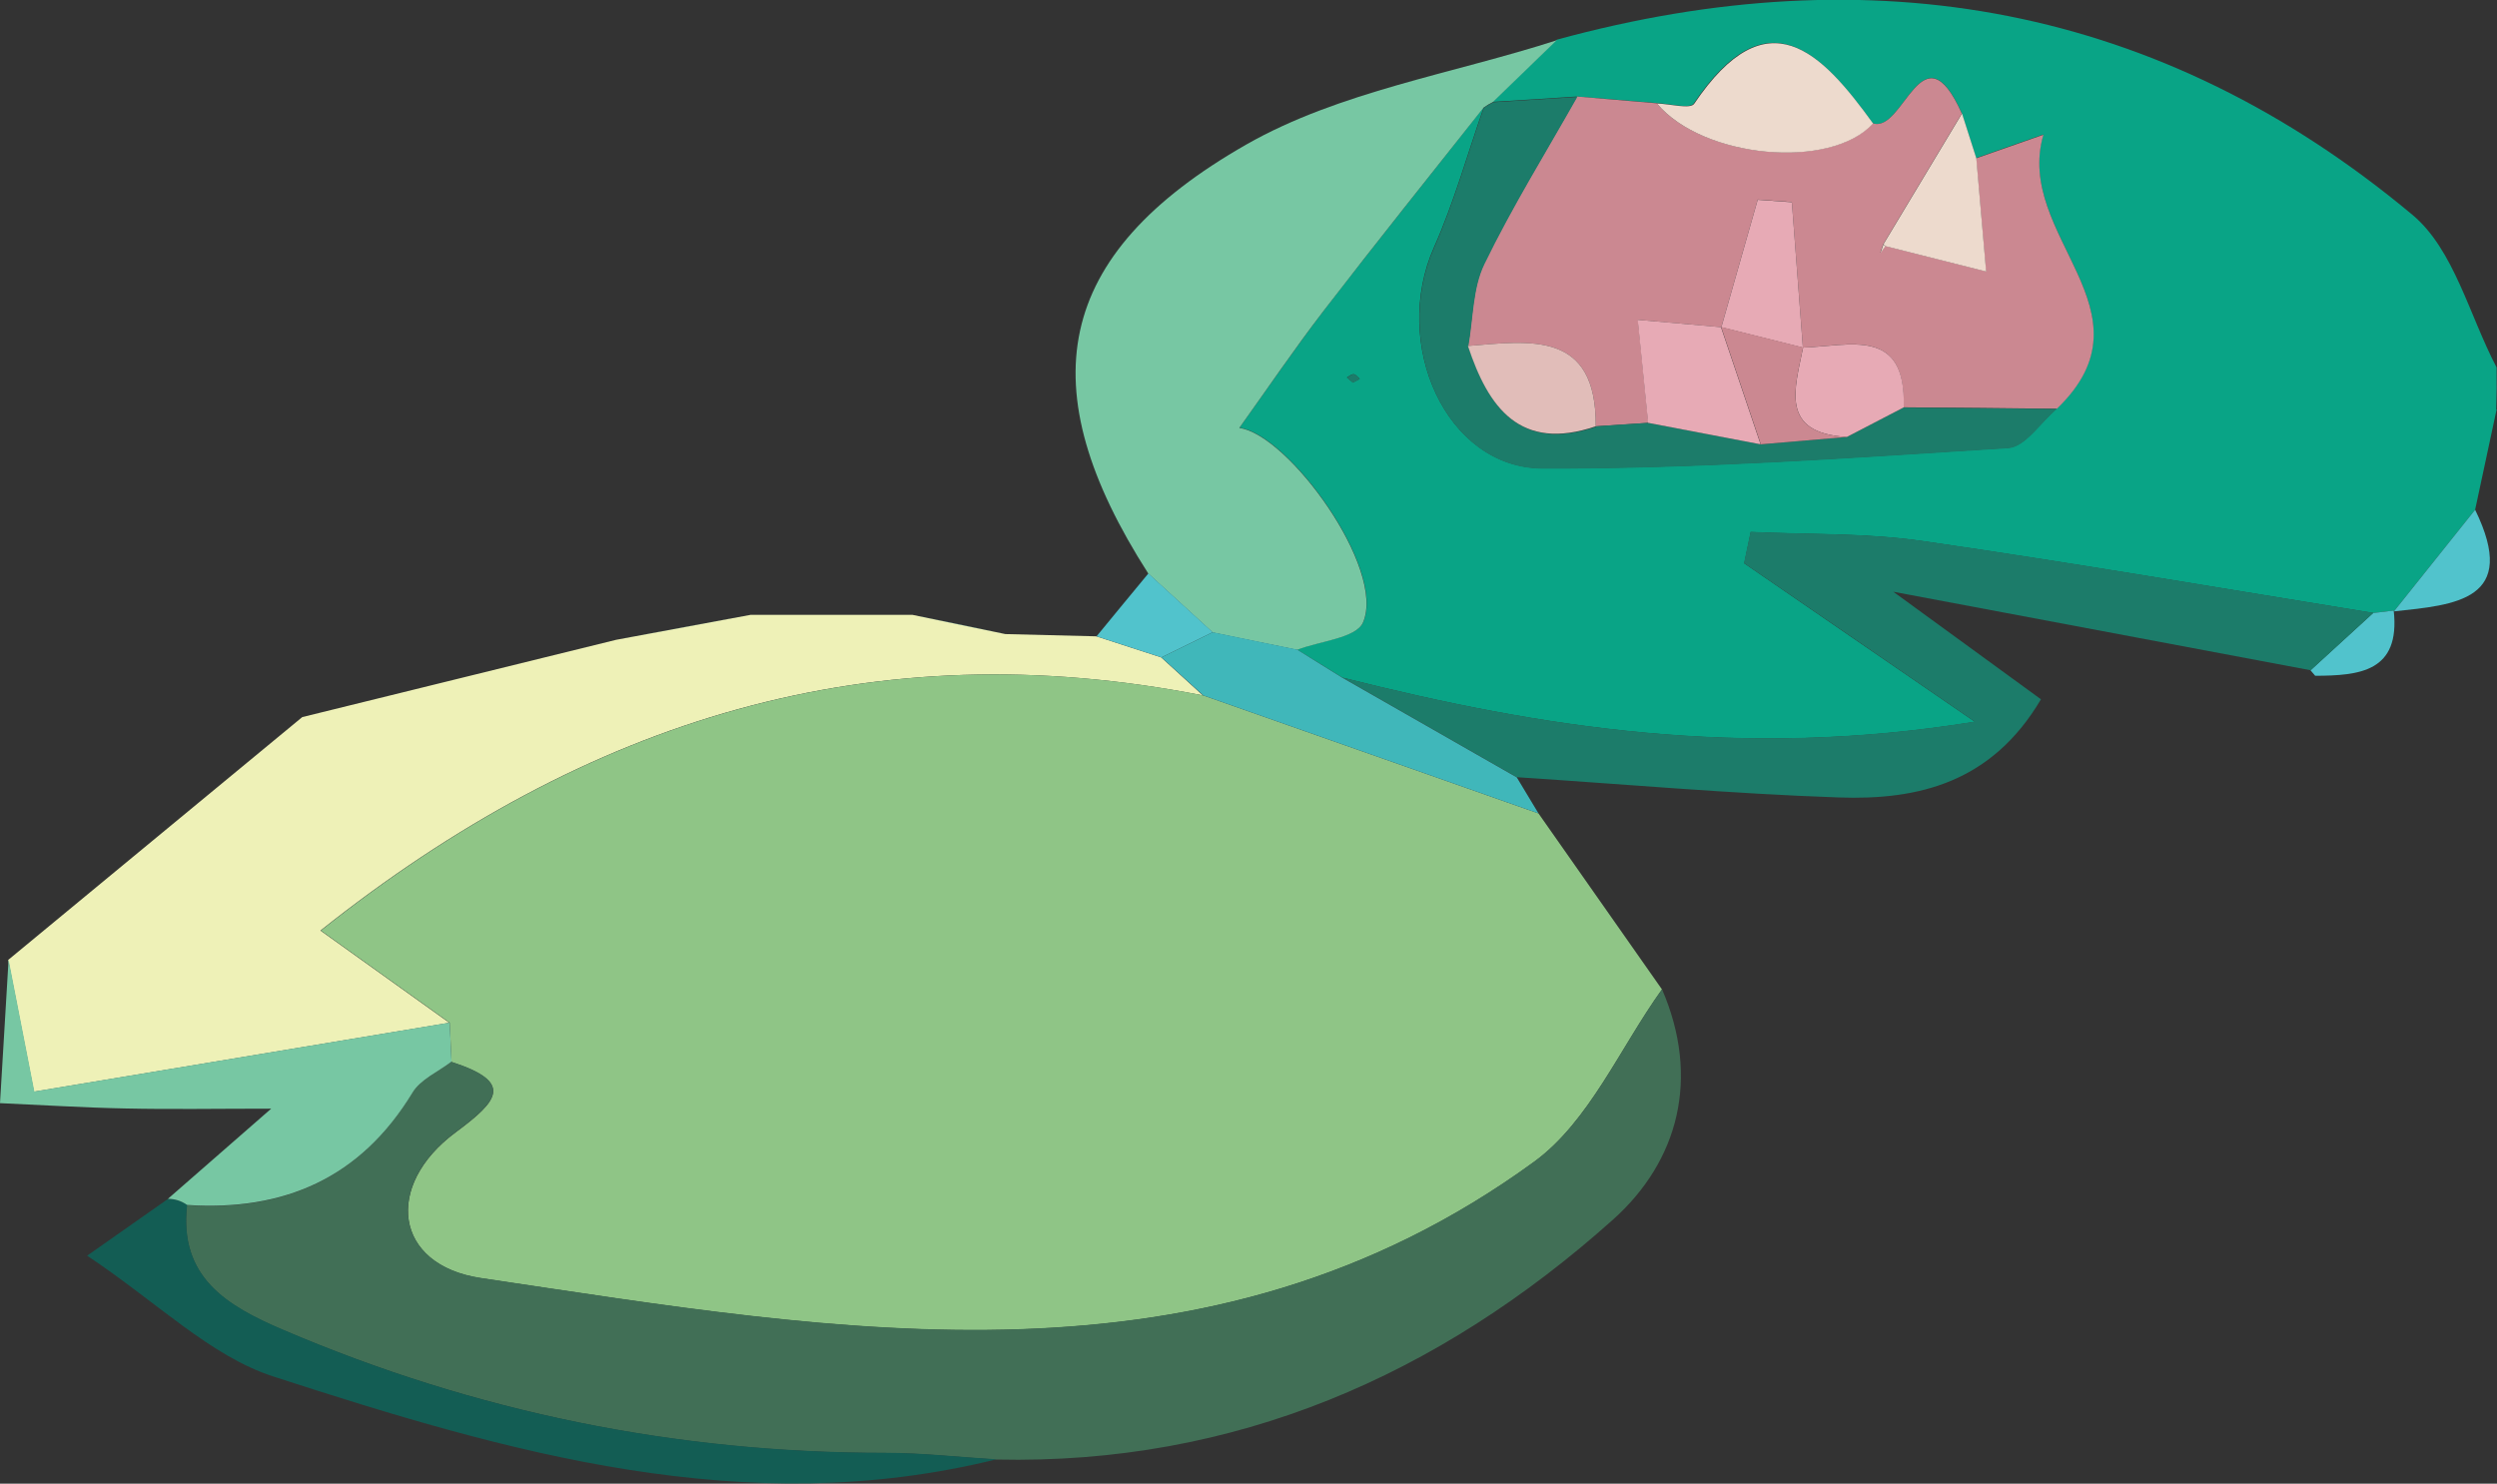 <?xml version="1.0" encoding="UTF-8"?>
<svg id="Layer_2" data-name="Layer 2" xmlns="http://www.w3.org/2000/svg" viewBox="0 0 122.1 72.56">
  <rect x="0" y="0" width="122.1" height="72.56" fill="#333333" stroke="none"/>
  <g id="Layer_1-2" data-name="Layer 1">
    <path d="M122.08,20.03c-.35,1.63-.7,3.27-1.05,4.9-1.32,1.66-2.65,3.31-3.97,4.97,0,0,0-.04,0-.04-.33.04-.67.08-1,.12-7.35-1.19-14.69-2.45-22.07-3.52-2.76-.4-5.59-.31-8.38-.44-.11.51-.21,1.02-.32,1.53,3.48,2.39,6.96,4.79,11.28,7.75-11.43,1.86-21.21.29-30.93-2.16-.74-.46-1.47-.92-2.21-1.37,1.12-.43,2.9-.57,3.23-1.34,1.13-2.62-3.65-9.19-6.05-9.51,1.27-1.77,2.65-3.8,4.14-5.75,2.56-3.33,5.2-6.61,7.8-9.92-.8,2.29-1.45,4.64-2.43,6.84-2.1,4.72.59,10.8,5.31,10.81,7.59.02,15.18-.52,22.76-1,.83-.05,1.59-1.25,2.38-1.92,4.98-4.79-2.1-8.45-.66-13.4-1.53.53-2.4.84-3.28,1.15-.23-.73-.47-1.46-.7-2.19-1.95-4.35-2.83.99-4.35.49-2.56-3.53-5.18-6.27-8.76-.97-.19.28-1.2,0-1.82-.02-1.3-.11-2.6-.22-3.9-.32-1.37.09-2.74.18-4.11.26,1.05-1.01,2.09-2.03,3.14-3.04,15.4-4.21,29.52-1.72,41.84,8.57,2.03,1.7,2.78,4.93,4.11,7.46,0,.68-.01,1.37-.02,2.05ZM66.15,18.71c.11-.06.23-.12.34-.18-.1-.08-.19-.22-.29-.23-.11-.01-.23.1-.34.16.1.08.19.16.29.24Z" style="fill: #09a486; stroke-width: 0px;"/>
    <path d="M.42,46.93c4.79-3.96,9.57-7.91,14.36-11.86,5.12-1.26,10.23-2.52,15.35-3.78,2.19-.41,4.38-.81,6.57-1.22,2.64,0,5.28,0,7.92,0,1.51.31,3.03.63,4.54.94,1.48.04,2.97.07,4.45.11,1.06.34,2.12.69,3.17,1.03.68.62,1.36,1.24,2.04,1.86-16.11-3.18-30.11,1.13-43.15,11.5,2.62,1.87,4.46,3.19,6.3,4.51-6.81,1.13-13.62,2.26-20.31,3.37-.58-2.98-.92-4.72-1.26-6.45Z" style="fill: #eef1b7; stroke-width: 0px;"/>
    <path d="M76.14,1.95c-1.05,1.01-2.09,2.03-3.14,3.04-.16.08-.31.17-.45.27-2.61,3.3-5.24,6.58-7.81,9.92-1.49,1.94-2.87,3.98-4.14,5.75,2.4.32,7.18,6.89,6.05,9.51-.33.77-2.11.91-3.22,1.34-1.37-.28-2.75-.56-4.13-.85-1.05-.96-2.1-1.92-3.15-2.88-5.82-9.08-4.68-15.57,4.79-20.98,4.56-2.6,10.11-3.46,15.21-5.11Z" style="fill: #77c7a3; stroke-width: 0px;"/>
    <path d="M117.06,29.9c1.32-1.66,2.65-3.31,3.97-4.97,2.17,4.44-.97,4.65-3.97,4.97Z" style="fill: #51c3cc; stroke-width: 0px;"/>
    <path d="M56.15,28.04c1.05.96,2.1,1.92,3.15,2.88-.84.41-1.67.82-2.51,1.23-1.06-.34-2.11-.69-3.17-1.03.84-1.03,1.69-2.05,2.53-3.07Z" style="fill: #51c3cc; stroke-width: 0px;"/>
    <path d="M116.05,29.98c.33-.04.67-.08,1-.12.33,3-1.68,3.18-3.84,3.19,0,0-.23-.27-.23-.27,1.02-.93,2.04-1.87,3.06-2.8Z" style="fill: #51c3cc; stroke-width: 0px;"/>
    <path d="M36.7,30.07c-2.19.41-4.38.81-6.57,1.22,2.19-.4,4.38-.81,6.57-1.22Z" style="fill: #51c3cc; stroke-width: 0px;"/>
    <path d="M49.17,31.01c-1.51-.31-3.03-.62-4.54-.94,1.51.31,3.03.62,4.54.94Z" style="fill: #51c3cc; stroke-width: 0px;"/>
    <path d="M122.08,20.03c0-.68.01-1.37.02-2.05,0,.68-.01,1.37-.02,2.05Z" style="fill: #51c3cc; stroke-width: 0px;"/>
    <path d="M21.99,50.02c-1.84-1.32-3.68-2.63-6.3-4.51,13.04-10.37,27.04-14.68,43.15-11.5,5.47,1.92,10.93,3.85,16.39,5.77,2.01,2.87,4.03,5.74,6.04,8.61-2.05,2.85-3.56,6.46-6.25,8.43-15.97,11.64-33.88,8.31-51.5,5.69-4.25-.63-4.76-4.52-1.24-7.13,2.09-1.55,2.86-2.45-.2-3.44-.03-.64-.06-1.27-.09-1.91Z" style="fill: #8fc586; stroke-width: 0px;"/>
    <path d="M22.08,51.93c3.06.99,2.29,1.89.2,3.44-3.52,2.61-3.01,6.5,1.24,7.13,17.62,2.62,35.53,5.95,51.5-5.69,2.7-1.97,4.2-5.58,6.25-8.43,1.87,4.33.82,8.39-2.4,11.27-8.52,7.62-18.49,11.99-30.16,11.73-1.81-.11-3.62-.32-5.44-.32-10.23,0-20.03-2-29.44-6.02-2.74-1.17-5.08-2.56-4.69-6.1,4.74.32,8.49-1.31,11.02-5.49.4-.65,1.26-1.02,1.91-1.52Z" style="fill: #416f56; stroke-width: 0px;"/>
    <path d="M116.05,29.98c-1.02.93-2.04,1.87-3.06,2.8-6.36-1.2-12.71-2.39-20.41-3.84,3.03,2.21,5.05,3.68,7.22,5.26-2.41,4.08-6,4.94-9.89,4.8-5.25-.18-10.49-.65-15.74-.99-2.85-1.63-5.69-3.25-8.54-4.88,9.72,2.45,19.5,4.02,30.93,2.16-4.31-2.97-7.8-5.36-11.28-7.75.11-.51.21-1.02.32-1.53,2.8.13,5.62.05,8.38.44,7.37,1.06,14.71,2.33,22.07,3.52Z" style="fill: #1c7c6a; stroke-width: 0px;"/>
    <path d="M9.15,58.93c-.4,3.54,1.95,4.93,4.69,6.1,9.4,4.03,19.21,6.02,29.44,6.02,1.81,0,3.63.21,5.44.32-12.28,3.04-23.89-.33-35.35-4.05-3.09-1-5.67-3.62-9.11-5.91,1.93-1.36,2.95-2.07,3.96-2.78.34,0,.66.11.94.3Z" style="fill: #135d54; stroke-width: 0px;"/>
    <path d="M9.15,58.93c-.28-.2-.6-.3-.94-.3,1.57-1.37,3.13-2.73,5.05-4.41-2.65,0-4.9.04-7.15-.01-2.04-.04-4.07-.17-6.11-.26.14-2.34.28-4.68.42-7.02.34,1.73.68,3.47,1.26,6.45,6.7-1.11,13.51-2.24,20.31-3.37.03.64.06,1.27.09,1.91-.65.5-1.52.87-1.91,1.52-2.54,4.18-6.28,5.8-11.02,5.49Z" style="fill: #77c7a3; stroke-width: 0px;"/>
    <path d="M65.63,33.14c2.85,1.63,5.69,3.25,8.54,4.88.35.59.71,1.17,1.06,1.76-5.46-1.92-10.92-3.85-16.39-5.77-.68-.62-1.36-1.24-2.05-1.86.83-.41,1.67-.82,2.51-1.23,1.38.28,2.76.57,4.13.85.73.45,1.46.91,2.2,1.37Z" style="fill: #40b7ba; stroke-width: 0px;"/>
    <path d="M96.64,7.74c.87-.31,1.75-.61,3.28-1.15-1.45,4.95,5.64,8.61.66,13.4-2.5-.03-5-.05-7.5-.07.14-3.96-2.65-3-4.92-2.92-.18-2.37-.36-4.75-.54-7.12-.56-.04-1.11-.08-1.67-.12-.59,2.08-1.19,4.16-1.78,6.24-1.36-.12-2.72-.24-4.08-.36.17,1.68.34,3.36.51,5.04l-2.57.17c.04-4.69-3.19-4.18-6.25-3.93.25-1.35.21-2.84.79-4.03,1.36-2.8,3.01-5.46,4.54-8.17,1.3.11,2.6.22,3.9.33,2.26,2.7,8.5,3.27,10.57.98,1.52.5,2.4-4.83,4.35-.48-1.28,2.13-2.56,4.26-3.84,6.39-.05.15-.1.29-.15.43.08-.11.17-.22.25-.34,1.35.34,2.71.68,4.92,1.24-.19-2.2-.33-3.87-.48-5.54Z" style="fill: #cb8891; stroke-width: 0px;"/>
    <path d="M78.03,20.85c.86-.06,1.71-.12,2.57-.17,1.83.35,3.66.7,5.5,1.05,1.4-.12,2.81-.24,4.21-.36.92-.48,1.85-.96,2.77-1.44,2.5.02,5.01.04,7.5.07-.8.67-1.55,1.87-2.38,1.92-7.58.48-15.17,1.02-22.76,1-4.72-.01-7.41-6.09-5.31-10.81.98-2.21,1.63-4.56,2.43-6.84.15-.1.3-.19.46-.27,1.37-.09,2.74-.17,4.11-.26-1.53,2.71-3.18,5.37-4.54,8.17-.58,1.19-.55,2.67-.79,4.03,1,3.03,2.56,5.17,6.25,3.93Z" style="fill: #1c7c6a; stroke-width: 0px;"/>
    <path d="M91.59,6.04c-2.08,2.29-8.32,1.71-10.57-.98.62.02,1.63.29,1.82.02,3.58-5.3,6.2-2.57,8.76.97Z" style="fill: #eddacd; stroke-width: 0px;"/>
    <path d="M96.64,7.74c.14,1.67.29,3.34.48,5.54-2.21-.56-3.57-.9-4.92-1.24,0,0-.1-.1-.1-.1,1.28-2.13,2.56-4.26,3.84-6.39.23.73.47,1.46.7,2.19Z" style="fill: #eddacd; stroke-width: 0px;"/>
    <path d="M66.15,18.71c-.1-.08-.19-.16-.29-.24.11-.06.23-.17.34-.16.1,0,.2.15.29.23-.11.06-.23.12-.34.18Z" style="fill: #1c7c6a; stroke-width: 0px;"/>
    <path d="M86.09,21.73c-1.83-.35-3.67-.7-5.5-1.05-.17-1.68-.34-3.36-.51-5.04,1.36.12,2.72.24,4.08.36,0,0-.01-.02-.01-.01.65,1.91,1.29,3.82,1.94,5.74Z" style="fill: #e7aab5; stroke-width: 0px;"/>
    <path d="M84.17,16.01c.59-2.08,1.19-4.16,1.78-6.24.56.04,1.11.08,1.67.12.18,2.37.36,4.75.54,7.12,0,0,0-.01,0-.01-1.34-.33-2.68-.67-4.01-1h.01Z" style="fill: #e7aab5; stroke-width: 0px;"/>
    <path d="M93.08,19.93c-.92.48-1.85.96-2.77,1.44-3.31-.19-2.54-2.37-2.14-4.38,0,0,0,.01,0,.01,2.26-.07,5.05-1.04,4.92,2.92Z" style="fill: #e7aab5; stroke-width: 0px;"/>
    <path d="M78.03,20.85c-3.69,1.25-5.25-.9-6.25-3.93,3.06-.25,6.29-.76,6.25,3.93Z" style="fill: #e1bdb9; stroke-width: 0px;"/>
    <path d="M92.2,12.04c-.08.11-.17.22-.25.34.05-.14.1-.29.15-.43,0,0,.1.1.1.1Z" style="fill: #eddacd; stroke-width: 0px;"/>
    <path d="M88.17,16.99c-.4,2-1.18,4.19,2.14,4.38-1.41.12-2.81.24-4.21.36-.65-1.91-1.29-3.82-1.94-5.74,1.34.33,2.68.67,4.01,1Z" style="fill: #cb8891; stroke-width: 0px;"/>
  </g>
</svg>